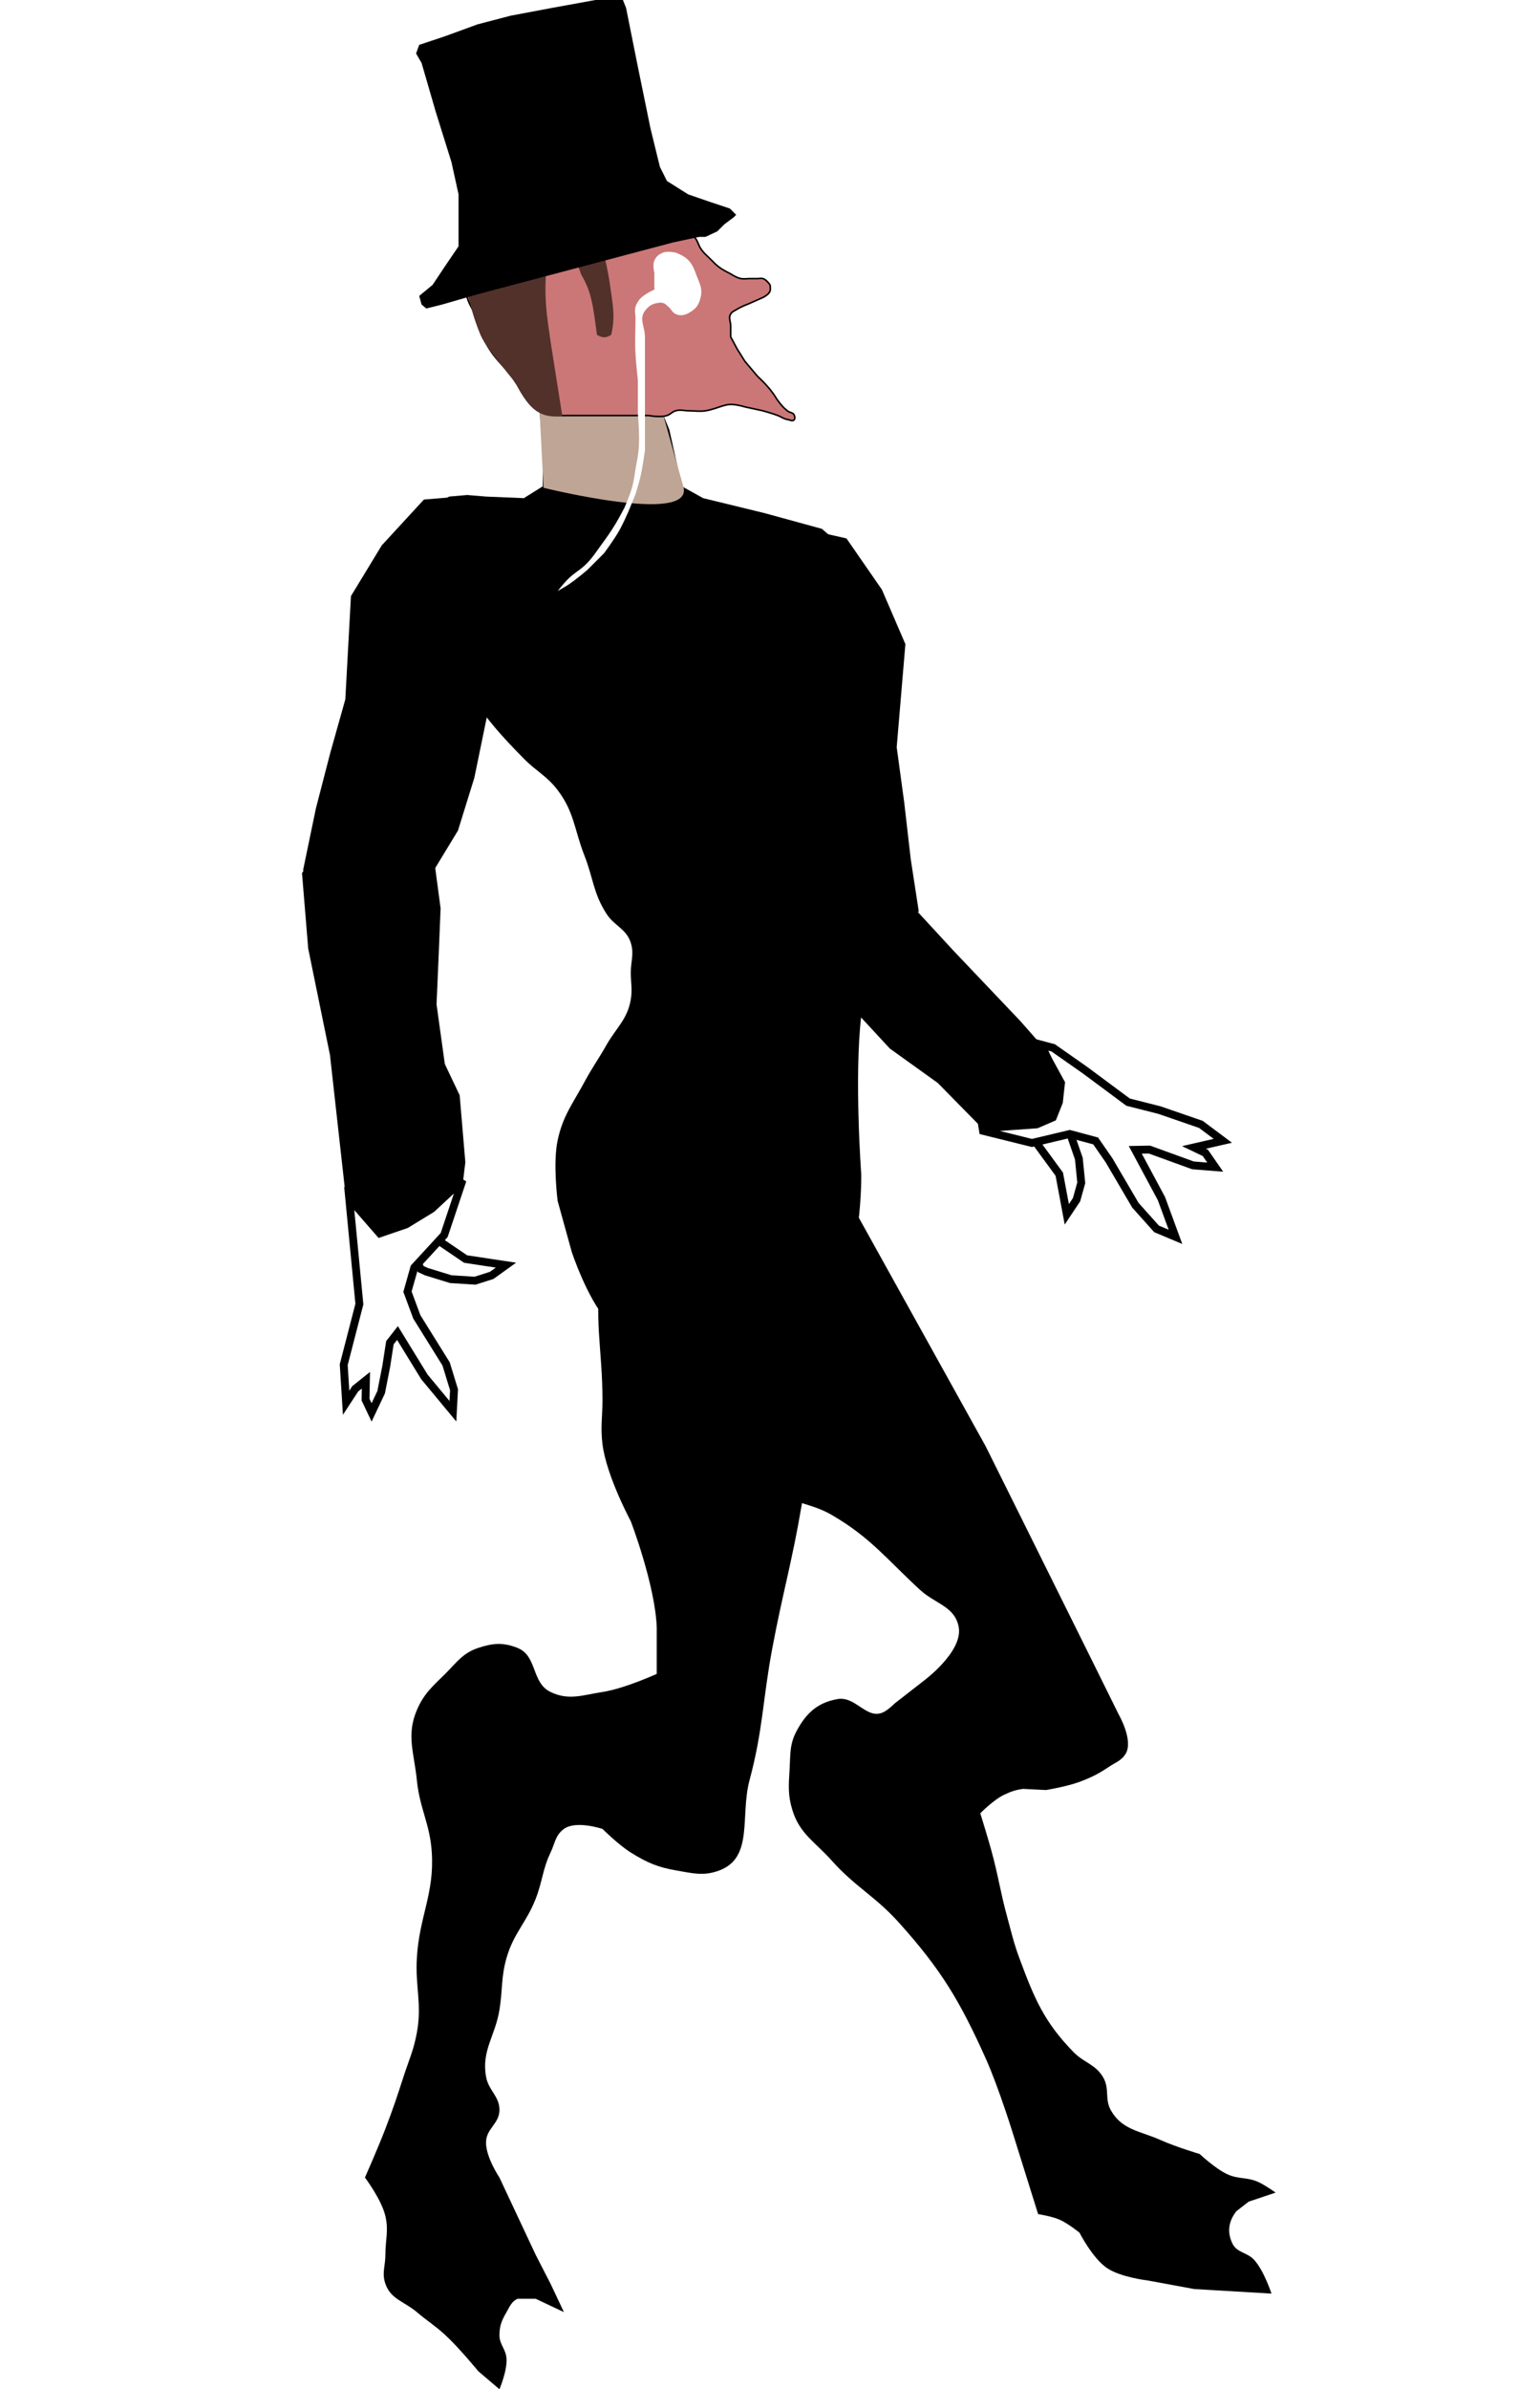 <svg width="979" height="1518" viewBox="0 0 979 1518" fill="none" xmlns="http://www.w3.org/2000/svg">
<g id="bodyTop">
<path id="leg2" d="M383 889.5C383 856.11 376.964 836.84 383 804C385.817 788.672 386.631 779.489 393.5 765.5C399.543 753.194 403.17 745.407 414 737C424.026 729.217 431.326 725.174 444 724.5C456.831 723.818 464.587 727.218 475.5 734C491.29 743.814 493.632 756.744 503.5 772.5C510.969 784.427 516.377 790.708 521 804C529.851 829.451 522.644 846.104 521 873C518.98 906.048 509.5 957 509.5 957C503.498 992.377 497.644 1011.74 491 1047C484.836 1079.71 485.125 1098.85 476.5 1131C470.357 1153.9 479.292 1180.42 457 1188.5C447.271 1192.03 440.701 1190.24 430.5 1188.5C418.312 1186.42 411.492 1183.54 401 1177C393.236 1172.16 383 1162 383 1162C383 1162 366.239 1156.37 358.5 1162C353.054 1165.96 352.884 1170.92 350 1177C344.815 1187.94 344.922 1195.23 340.5 1206.5C334.534 1221.7 326.489 1228.3 322 1244C318.425 1256.51 319.603 1264.16 317.5 1277C314.763 1293.7 305.985 1302.84 309 1319.5C310.608 1328.38 317.812 1331.98 317.5 1341C317.213 1349.3 309.474 1352.21 309 1360.5C308.454 1370.06 317.5 1383.5 317.5 1383.5L329 1408L340.5 1432.5L350 1451L358.5 1469L340.5 1460.5H329C325.13 1462.38 324.16 1465.28 322 1469C319.022 1474.13 317.556 1477.57 317.5 1483.5C317.442 1489.62 321.605 1492.4 322 1498.5C322.505 1506.3 317.5 1518 317.5 1518L304 1506.5C304 1506.5 291.956 1491.73 283 1483.5C276.353 1477.39 271.884 1474.84 265 1469C256.986 1462.2 248.472 1460.92 245 1451C242.613 1444.18 245 1439.72 245 1432.5C245 1422.93 247.167 1417.32 245 1408C242.546 1397.45 232 1383.5 232 1383.5C232 1383.5 240.292 1364.75 245 1352.5C249.894 1339.76 252.295 1332.48 256.5 1319.5C260.021 1308.63 262.925 1302.74 265 1291.5C268.369 1273.26 263.923 1262.52 265 1244C266.534 1217.62 276.159 1203.37 274.5 1177C273.349 1158.69 266.814 1149.25 265 1131C263.281 1113.71 258.177 1102.48 265 1086.5C269.478 1076.01 274.899 1071.53 283 1063.5C290.408 1056.16 294.105 1050.3 304 1047C313.263 1043.91 319.935 1043.37 329 1047C341.691 1052.08 337.686 1069.07 350 1075C361.61 1080.59 370.263 1076.96 383 1075C397.036 1072.84 417.5 1063.5 417.5 1063.5V1047V1034C416.481 1006.88 401 966.5 401 966.5C401 966.5 385.489 937.733 383 917.5C381.665 906.647 383 900.435 383 889.5Z" fill="black"/>
<path id="leg1" d="M473.269 922.157L426.259 861.805C407.901 838.236 411.406 835.574 413.999 818C415.715 806.367 420.355 800.668 426.259 790.5C434.624 776.095 438.551 765.558 452.999 757.269C463.496 751.246 482.999 749.5 482.999 749.5C482.999 749.5 500.716 743.659 511.999 745.5C522.604 747.23 536.87 757.269 536.87 757.269L626.532 918.759C626.532 918.759 667.419 1000.88 693.503 1053.56C700.403 1067.49 711.158 1089.24 711.158 1089.24C711.158 1089.24 720.815 1105.94 715.517 1114.37C712.816 1118.67 709.478 1119.53 705.261 1122.36C698.327 1127.01 694.056 1129.18 686.236 1132.11C678.213 1135.1 664.927 1137.3 664.927 1137.3L650.411 1136.56C645.453 1137.25 642.692 1138.22 638.179 1140.38C631.488 1143.59 623.189 1152.06 623.189 1152.06C623.189 1152.06 627.66 1166.44 630.223 1175.73C634.727 1192.08 635.819 1201.61 640.295 1217.96C643.119 1228.28 644.359 1234.19 648.076 1244.22C657.391 1269.36 663.646 1284.51 682.367 1303.7C689.185 1310.7 696.504 1311.49 701.367 1319.96C705.544 1327.23 702.088 1333.59 706.249 1340.87C713.428 1353.44 724.903 1353.87 738.1 1359.8C747.389 1363.97 762.664 1368.55 762.664 1368.55C762.664 1368.55 772.553 1377.87 780.302 1381.43C787.505 1384.74 792.797 1383.05 799.995 1386.37C804.539 1388.47 810.919 1393.07 810.919 1393.07L793.821 1398.79L785.932 1404.93C781.034 1411.27 779.973 1418.04 783.403 1425.28C786.344 1431.49 792.813 1430.82 797.399 1435.93C803.64 1442.88 808.29 1457.23 808.29 1457.23L759.129 1454.33L729.524 1448.87C729.524 1448.87 712.492 1446.91 703.777 1441.04C694.548 1434.82 686.264 1418.55 686.264 1418.55C686.264 1418.55 678.912 1412.55 673.409 1410.19C668.421 1408.04 659.944 1406.73 659.944 1406.73L644.648 1357.8C644.648 1357.8 635.13 1326.75 626.633 1307.82C610.249 1271.33 598.205 1251.26 571.448 1221.52C556.226 1204.6 543.778 1198.97 528.62 1181.99C518.086 1170.19 508.379 1165.16 503.733 1150.04C500.758 1140.36 501.363 1134.28 501.96 1124.17C502.531 1114.5 501.853 1108.32 506.416 1099.78C512.49 1088.42 519.754 1081.71 532.45 1079.5C544.147 1077.47 551.075 1093.06 561.706 1087.77C564.853 1086.21 568.806 1082.24 568.806 1082.24L586.951 1068.11C586.951 1068.11 612.603 1049.29 609.423 1033.49C606.813 1020.52 594.636 1019.08 584.893 1010.13C563.738 990.708 553.634 977.004 528.815 962.55C514.929 954.463 503.589 955.898 491.396 945.43C482.655 937.926 473.269 922.157 473.269 922.157Z" fill="black"/>
<path id="trankdude" d="M547.5 746C547.5 746 548.561 802.481 528.5 829C517.971 842.918 509.493 849.068 494.5 858C476.727 868.588 465.036 878.004 444.5 875.5C429.157 873.629 421.839 866.606 409 858C399.094 851.36 393.379 847.451 385.5 838.5C373.037 824.341 363.5 795.5 363.5 795.5L354.5 763C354.5 763 351.377 739.207 354.5 724.5C357.803 708.945 363.954 701.497 371.5 687.5C376.569 678.097 380.227 673.291 385.5 664C391.838 652.832 398.88 647.665 401 635C402.096 628.452 401 624.639 401 618C401 610.58 403.231 606.077 401 599C398.166 590.011 390.591 588.432 385.5 580.5C377.156 567.498 377.15 557.879 371.5 543.5C365.095 527.199 365.113 515.932 354.5 502C347.551 492.878 341.045 490.172 333 482C318.512 467.284 310.719 458.503 299 441.5C287.688 425.088 274 397 274 397L263.5 375L255 358.5V346L269.5 325L285.5 315.5L297 314.5L309 315.5L333 316.5L345 309V287L342 247.5L350 226.5L371.5 217L393 223L415 247.5L425.5 273L433.5 309L447 316.5L486 326L522.5 336L534 346L539 359.5L543 378L547.5 397V417.5V432.5V469.5L555.5 502V543.5C555.5 543.5 557.493 577.418 555.5 599C553.805 617.348 549.633 627.198 547.5 645.5C542.957 684.484 547.5 746 547.5 746Z" fill="black"/>
<path id="neck" d="M343.5 260.5L346 309.5C346 309.5 440.124 332.754 434 309.5L421.5 265C415.5 242 403.883 225.071 387 223.5C376.872 223.298 359.202 229.259 353.5 233.5C349.266 236.649 336.999 245 343.5 260.5Z" fill="#BFA595" stroke="#BFA595"/>
<g id="rightArm">
<g id="rightLowerComb">
<g id="rightThumb" filter="url(#filter0_d_80_92)">
<path d="M673.403 742.023L651.83 712.542L672.779 710.704L678.746 713.283L680.507 716.768L685.842 732.148L687.37 747.516L684.382 758.208L678.181 767.511L673.403 742.023Z" fill="white"/>
<path d="M673.403 742.023L651.83 712.542L672.779 710.704L678.746 713.283L680.507 716.768L685.842 732.148L687.37 747.516L684.382 758.208L678.181 767.511L673.403 742.023Z" stroke="black" stroke-width="5"/>
</g>
<path id="rightHand" d="M656.031 726.176L624.94 718.48L624.498 715.79L645.208 710.561L660.002 700.307L673.53 689.105L661.976 663.742L669.501 665.738L689.589 679.799L717.144 700.244L737.069 705.292L763.447 714.385L777.367 724.813L758.997 729.029L766.272 732.503L772.538 741.544L758.37 740.414L730.727 730.373L721.714 730.536L738.365 761.58L747.264 785.83L735.245 780.777L721.797 765.763L705.053 737.217L696.508 724.889L680.061 720.471L656.031 726.176Z" fill="white" stroke="black" stroke-width="5"/>
<path id="rightLowArm" d="M648.443 649.246L605.547 604.111L573.479 569.356L556.83 551.32L536.147 536.481L502.916 547.015L500.23 573.807L523.885 622.107L543.244 641.218L566.044 665.843L596.495 687.69L626.926 718.66L659.482 716.344L670.836 711.436L675.133 700.595L676.557 687.692L667.14 670.493L648.443 649.246Z" fill="black" stroke="black"/>
</g>
<path id="rightUpArm" d="M574.819 509.759L570.042 474.76L575.569 409.241L560.636 374.621L538.118 342.082L510.082 335.752L491.931 355.64L473.832 389.415L473.638 421.625L477.634 446.039L481.915 512.773L487.588 547.385L501.389 579.382L522.402 583.01L557.402 583.159L584.107 579.264L578.979 545.914L574.819 509.759Z" fill="black"/>
</g>
<g id="leftArm">
<path id="leftUpArm" d="M209.945 478.376L219.518 444.375L223.108 378.722L242.687 346.5L269.49 317.389L298.132 314.998L313.357 337.206L326.61 373.16L322.346 405.088L315.01 428.714L301.538 494.214L291.132 527.708L273.036 557.488L256.599 576.629L243.151 590.21L207.495 583.893L192.697 552.728L200.823 513.609L209.945 478.376Z" fill="black"/>
<g id="leftThumb" filter="url(#filter1_d_80_92)">
<path d="M295.998 795.927L265.775 775.407L264.677 796.408L267.465 802.28L271.01 803.918L286.568 808.707L301.98 809.691L312.56 806.328L321.639 799.803L295.998 795.927Z" fill="white"/>
<path d="M295.998 795.927L265.775 775.407L264.677 796.408L267.465 802.28L271.01 803.918L286.568 808.707L301.98 809.691L312.56 806.328L321.639 799.803L295.998 795.927Z" stroke="black" stroke-width="5"/>
</g>
<path id="leftHand" d="M263.378 805.328L282.361 784.691L294.029 749.814L274.425 767.979L258.12 777.935L241.454 783.635L222.002 761.322L228.463 828.549L218.51 867.038L220.031 891.224L225.802 882.395L232.623 876.942L232.373 889.238L236.233 897.368L242.309 884.52L245.552 868.036L247.869 853.098L252.691 846.934L260.051 858.937L269.793 874.791L287.912 896.63L288.636 883.002L283.603 866.573L264.977 836.672L259.04 820.672L263.378 805.328Z" fill="white" stroke="black" stroke-width="5"/>
<path id="leftLowArm" d="M276.408 549.51L255.218 524.701L231.598 520.419L207.208 532L191.984 554.727L195.93 602.669L209.763 670.269L219.789 760.158L241.668 784.087L252.225 781.841L272.121 771.287L280.082 764.739L288.066 757.074L294.48 749.6L295.825 738.445L292.218 695.877L282.781 676.004L277.514 638.099L278.771 609.274L280.096 577.095L276.408 549.51Z" fill="black"/>
</g>
<g id="headMain">
<path id="Head" d="M435.501 144C429.313 136.65 425.157 132.904 420.501 124.5C416.336 116.983 418.07 110.545 412.501 104C408.983 99.865 405.996 98.544 401.501 95.5C395.564 91.481 385.501 86.5 385.501 86.5C385.501 86.5 371.137 78.51 361.001 76.5C350.658 74.449 334.001 76.5 334.001 76.5C334.001 76.5 318.607 78.793 311.001 84.5C303.502 90.126 300.332 95.237 297.001 104C293.313 113.701 295.001 130.5 295.001 130.5V155.5V174C295.001 174 295.33 183.332 297.001 189C298.582 194.363 300.96 196.794 303.001 202C304.804 206.599 304.976 209.494 307.001 214C308.361 217.028 309.236 218.688 311.001 221.5C313.077 224.808 314.495 226.504 317.001 229.5C319.571 232.573 321.531 233.845 324.001 237C326.171 239.772 326.814 241.741 329.001 244.5C330.804 246.775 334.001 250 334.001 250C334.001 250 338.661 258.034 343.501 261C349.412 264.623 361.001 264 361.001 264H385.501H412.501C412.501 264 419.744 265.433 424.001 264C426.319 263.22 427.155 261.696 429.501 261C432.683 260.056 434.681 261 438.001 261C442.101 261 444.442 261.586 448.501 261C452.111 260.479 457.501 258.5 457.501 258.5C457.501 258.5 461.097 257.232 463.501 257C467.431 256.621 473.501 258.5 473.501 258.5L485.001 261C485.001 261 490.859 262.631 494.501 264C496.877 264.894 497.995 266.093 500.501 266.5C502.235 266.782 504.147 268.036 505.001 266.5C505.475 265.647 505.286 264.934 505.001 264C504.382 261.98 502.146 262.325 500.501 261C497.81 258.833 496.585 257.255 494.501 254.5C493.226 252.816 492.745 251.706 491.501 250C489.865 247.758 488.858 246.562 487.001 244.5C484.968 242.243 481.501 239 481.501 239L473.501 229.5L468.501 221.5L464.501 214V207C464.501 204.071 462.937 201.976 464.501 199.5C465.543 197.849 466.852 197.547 468.501 196.5C471.229 194.768 476.001 193 476.001 193L485.001 189C485.001 189 488.735 187.223 489.501 185C490.009 183.523 489.501 181 489.501 181C489.501 181 487.271 177.611 485.001 177C483.681 176.645 482.868 177 481.501 177H476.001C476.001 177 472.923 177.344 471.001 177C468.249 176.507 464.501 174 464.501 174C464.501 174 460.045 171.855 457.501 170C454.932 168.127 453.756 166.74 451.501 164.5C449.049 162.066 447.408 160.88 445.501 158C444.054 155.816 443.897 154.217 442.501 152C440.288 148.488 438.174 147.176 435.501 144Z" fill="#CB7777" stroke="black"/>
<path id="manhair" d="M292.999 115C298.319 95.66 303.385 87.065 319.999 80C352.694 73.471 368.346 75.669 391.499 90C411.312 100.638 416.732 106.108 415.999 115C412.978 119.217 414.207 125.22 379.499 127.5C373.882 128.327 373.159 129.989 374.999 134.5C383.458 156.896 386.097 168.056 388.568 186.5C390.553 199.208 390.336 204.705 388.568 212.75C385.02 214.93 383.051 214.719 379.499 212.75C377.184 195.982 376.42 185.966 369.499 174.5C366.85 166.316 364.482 163.417 357.499 163.5C351.494 165.132 349.313 167.688 346.999 174.5C346.139 191.162 347.62 200.442 349.999 217L357.499 264.5C344.167 265.403 337.336 262.127 327.499 243C313.036 225.22 307.948 218.428 305.43 212.75C296.215 190.354 295 173 292.999 153C290.997 133 292.999 115 292.999 115Z" fill="#52312A"/>
<path id="glases" d="M416 173.5V184C416 184 408.671 187.052 406 191C405.021 192.446 404.489 193.323 404 195C403.235 197.624 404 199.266 404 202C404 210.982 403.527 216.03 404 225C404.341 231.461 405.5 241.5 405.5 241.5V263C405.5 263 406.821 276.75 406 285.5C405.538 290.422 404.836 293.128 404 298C403.262 302.303 403.107 304.776 402 309C400.575 314.438 397 322.5 397 322.5C397 322.5 393.793 328.678 391.5 332.5C388.202 337.997 386.026 340.98 382.344 346.029L382 346.5C378.801 350.886 377.211 353.537 373.5 357.5C368.955 362.355 365.104 363.701 360.5 368.5C358.007 371.098 354.5 375.5 354.5 375.5C354.5 375.5 358.21 373.455 360.5 372C365.906 368.565 373.5 362 373.5 362L384 351.5C384 351.5 390.595 342.662 394 336.5C396.408 332.143 399.5 325 399.5 325L404 314C404 314 405.999 307.645 407 303.5C408.628 296.76 410 286 410 286V266.5V238V214C410 207.556 406.07 202.606 410 197.5C412.247 194.58 414.356 193.045 418 192.5C419.352 192.298 420.185 192.126 421.5 192.5C423.116 192.96 423.701 193.935 425 195C426.922 196.576 427.243 198.459 429.5 199.5C433.291 201.248 436.574 199.885 440 197.5C443.38 195.146 444.589 192.517 445.5 188.5C446.644 183.458 444.86 180.324 443 175.5C441.011 170.344 439.94 166.791 435.5 163.5C433.395 161.94 429.5 160.5 429.5 160.5C429.5 160.5 424.398 159.332 421.5 160.5C418.808 161.585 417.217 162.865 416 165.5C414.69 168.336 416 173.5 416 173.5Z" fill="white"/>
<path id="cylinder" d="M281 193.5L303.5 187L428 154L444.5 150.5H448.5L456 147L460.5 142.5L466.5 138L468 136.5L464 132.5L452 128.5L437.5 123.5L424 115L419.5 106L413.5 81.5L405 40L398 5L396 0H378.5L351 5L324.5 10L303.5 15.5L283 23L266.5 28.5L264.5 34L268 40L277 71L287 103L291.5 123.5V142.5V156.5L283 169L275 181L266.5 188L268 193.5L271 196L281 193.5Z" fill="black"/>
</g>
</g>
<defs>
<filter id="filter0_d_80_92" x="643.193" y="708.158" width="50.711" height="73.85" filterUnits="userSpaceOnUse" color-interpolation-filters="sRGB">
<feFlood flood-opacity="0" result="BackgroundImageFix"/>
<feColorMatrix in="SourceAlpha" type="matrix" values="0 0 0 0 0 0 0 0 0 0 0 0 0 0 0 0 0 0 127 0" result="hardAlpha"/>
<feOffset dy="4"/>
<feGaussianBlur stdDeviation="2"/>
<feColorMatrix type="matrix" values="0 0 0 0 0 0 0 0 0 0 0 0 0 0 0 0 0 0 0.25 0"/>
<feBlend mode="normal" in2="BackgroundImageFix" result="effect1_dropShadow_80_92"/>
<feBlend mode="normal" in="SourceGraphic" in2="effect1_dropShadow_80_92" result="shape"/>
</filter>
<filter id="filter1_d_80_92" x="258.146" y="770.848" width="73.938" height="49.369" filterUnits="userSpaceOnUse" color-interpolation-filters="sRGB">
<feFlood flood-opacity="0" result="BackgroundImageFix"/>
<feColorMatrix in="SourceAlpha" type="matrix" values="0 0 0 0 0 0 0 0 0 0 0 0 0 0 0 0 0 0 127 0" result="hardAlpha"/>
<feOffset dy="4"/>
<feGaussianBlur stdDeviation="2"/>
<feColorMatrix type="matrix" values="0 0 0 0 0 0 0 0 0 0 0 0 0 0 0 0 0 0 0.25 0"/>
<feBlend mode="normal" in2="BackgroundImageFix" result="effect1_dropShadow_80_92"/>
<feBlend mode="normal" in="SourceGraphic" in2="effect1_dropShadow_80_92" result="shape"/>
</filter>
</defs>
</svg>

